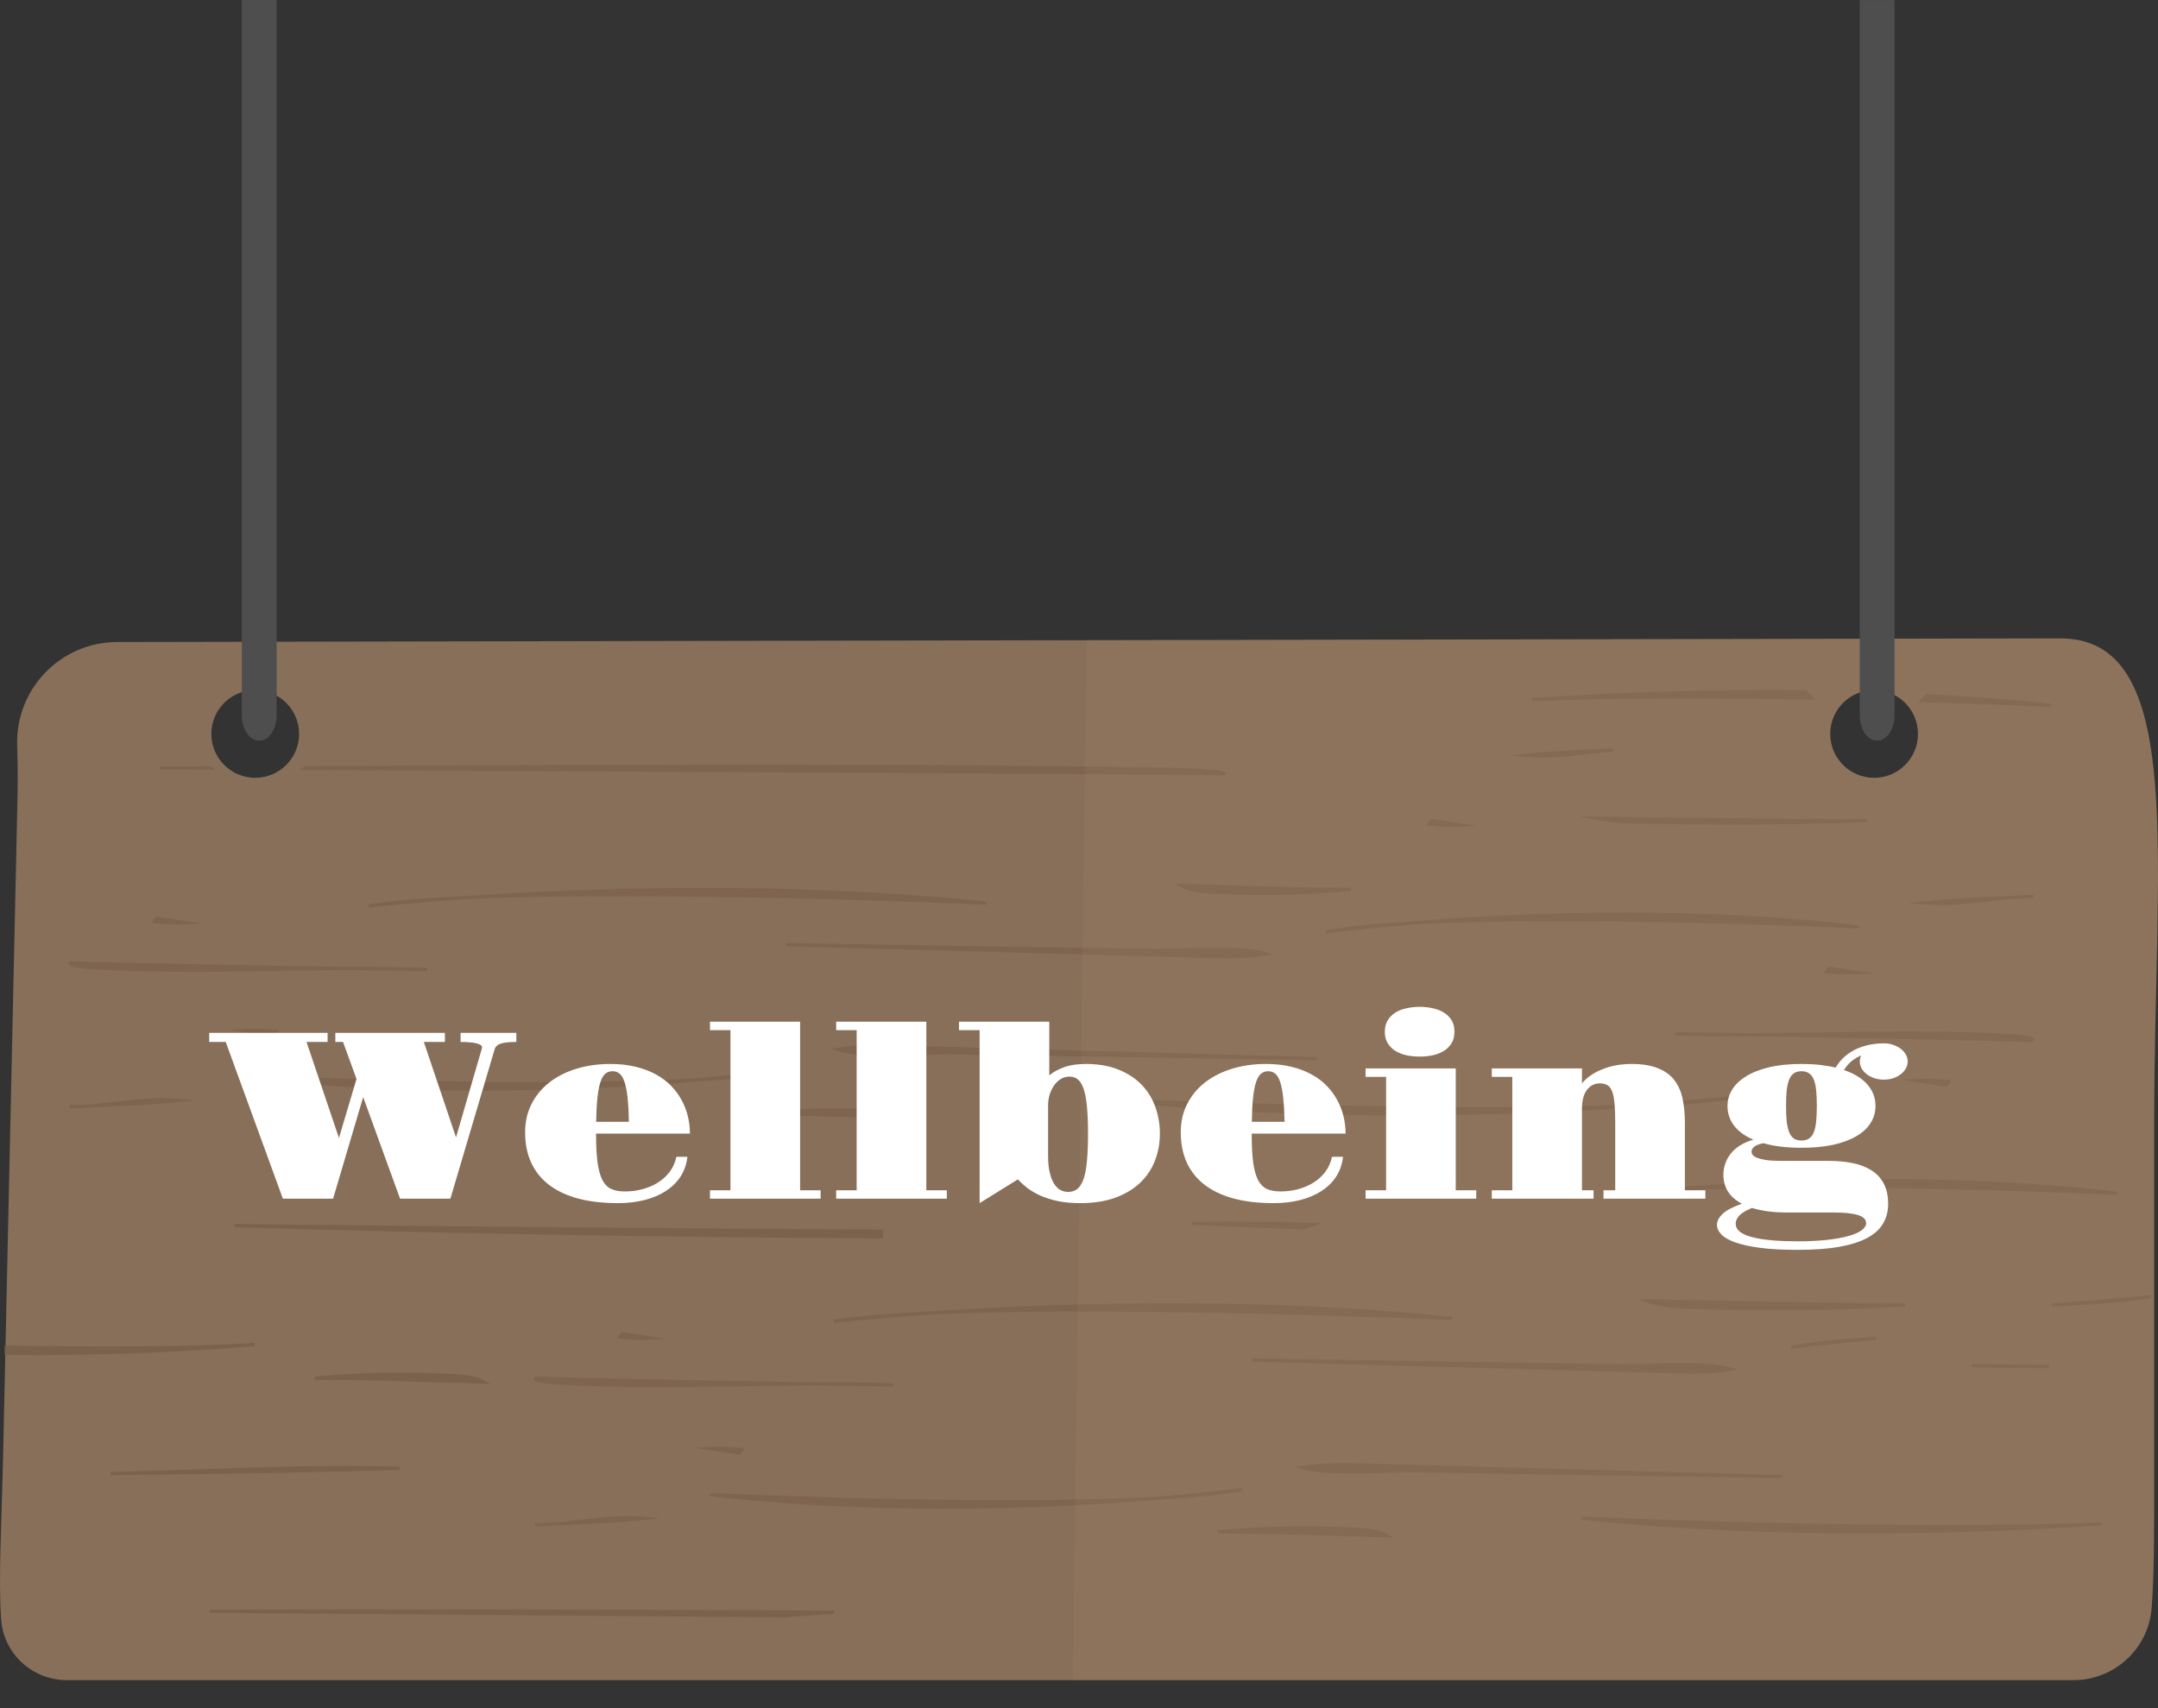 <svg width="72" height="57" viewBox="0 0 72 57" fill="none" xmlns="http://www.w3.org/2000/svg">
<rect x="0" y="0" width="72" height="57" fill="#333333" stroke="none"/>
<path d="M68.741 21.302L3.916 21.424C2.026 21.424 0.512 22.987 0.573 24.876C0.587 25.331 0.6 25.879 0.585 26.574L0.101 48.669C0.054 50.795 -0.059 52.696 0.039 54.045C0.122 55.187 1.082 56.065 2.227 56.065H69.181C70.539 56.065 71.677 55.026 71.786 53.673C71.872 52.606 71.872 51.219 71.872 49.485V37.491C71.872 28.618 72.969 21.302 68.741 21.302ZM8.515 25.955C7.707 25.955 7.051 25.299 7.051 24.491C7.051 23.682 7.707 23.026 8.515 23.026C9.324 23.026 9.979 23.682 9.979 24.491C9.979 25.299 9.324 25.955 8.515 25.955ZM62.528 25.955C61.719 25.955 61.064 25.299 61.064 24.491C61.064 23.682 61.72 23.026 62.528 23.026C63.337 23.026 63.992 23.682 63.992 24.491C63.992 25.299 63.337 25.955 62.528 25.955Z" fill="#8D735C"/>
<g opacity="0.65">
<g opacity="0.76">
<path d="M15.577 29.949C14.277 30.009 13.142 30.099 12.294 30.23C12.294 30.23 13.531 30.089 15.577 29.949Z" fill="#7A5F49"/>
<path d="M12.3 30.283L12.286 30.178C13.084 30.054 14.19 29.96 15.574 29.896L15.58 30.002C13.559 30.14 12.312 30.281 12.3 30.283Z" fill="#7A5F49"/>
</g>
<g opacity="0.76">
<path d="M32.91 30.138C26.158 29.43 19.431 29.686 15.577 29.949C22.124 29.651 32.91 30.138 32.91 30.138Z" fill="#7A5F49"/>
<path d="M32.908 30.191C32.8 30.186 22.049 29.707 15.579 30.002L15.573 29.897C19.09 29.657 26.019 29.362 32.915 30.085L32.908 30.191ZM20.663 29.8C24.488 29.8 28.503 29.92 30.854 30.004C26.681 29.682 22.622 29.695 19.452 29.805C19.852 29.802 20.257 29.8 20.663 29.8Z" fill="#7A5F49"/>
</g>
<g opacity="0.76">
<path d="M2.928 32.28C5.873 32.465 8.776 32.33 11.68 32.319C8.142 32.262 2.324 32.152 2.321 32.116C2.329 32.218 2.661 32.264 2.928 32.28Z" fill="#7A5F49"/>
<path d="M6.451 32.43C5.282 32.43 4.102 32.407 2.925 32.333C2.282 32.293 2.272 32.167 2.269 32.12L2.321 32.116L2.336 32.066C2.508 32.101 7.895 32.206 11.681 32.266L11.681 32.372C10.874 32.375 10.053 32.388 9.259 32.4C8.334 32.415 7.396 32.43 6.451 32.43ZM2.562 32.184C2.647 32.201 2.766 32.217 2.932 32.228C4.682 32.337 6.44 32.334 8.161 32.311C7.28 32.295 6.428 32.278 5.674 32.263C3.77 32.223 2.932 32.205 2.562 32.184Z" fill="#7A5F49"/>
</g>
<g opacity="0.76">
<path d="M11.681 32.319C12.992 32.34 13.991 32.353 14.263 32.352C13.402 32.322 12.541 32.315 11.681 32.319Z" fill="#7A5F49"/>
<path d="M14.239 32.405C13.95 32.405 13.023 32.393 11.68 32.372L11.68 32.266C12.673 32.262 13.495 32.273 14.265 32.299L14.263 32.405C14.256 32.405 14.248 32.405 14.239 32.405Z" fill="#7A5F49"/>
</g>
<g opacity="0.76">
<path d="M6.207 30.791C5.881 30.741 5.554 30.691 5.227 30.641L5.14 30.759C5.495 30.798 5.852 30.809 6.207 30.791Z" fill="#7A5F49"/>
<path d="M5.874 30.852C5.627 30.852 5.379 30.838 5.135 30.811L5.044 30.801L5.203 30.584L6.728 30.817L6.21 30.844C6.098 30.849 5.986 30.852 5.874 30.852ZM5.237 30.716C5.324 30.724 5.411 30.731 5.498 30.736L5.25 30.698L5.237 30.716Z" fill="#7A5F49"/>
</g>
<g opacity="0.76">
<path d="M47.068 30.803C52.712 30.48 62.007 30.929 62.007 30.929C56.19 30.245 50.39 30.526 47.068 30.803Z" fill="#7A5F49"/>
<path d="M62.004 30.981C61.911 30.977 52.648 30.537 47.07 30.856L47.063 30.75C50.095 30.498 56.069 30.178 62.013 30.876L62.004 30.981ZM52.055 30.634C55.164 30.634 58.331 30.731 60.235 30.802C56.639 30.495 53.141 30.523 50.409 30.644C50.95 30.637 51.502 30.634 52.055 30.634Z" fill="#7A5F49"/>
</g>
<g opacity="0.76">
<path d="M47.068 30.803C45.947 30.867 44.969 30.961 44.237 31.096C44.237 31.096 45.304 30.95 47.068 30.803Z" fill="#7A5F49"/>
<path d="M44.245 31.148L44.228 31.044C44.916 30.917 45.871 30.819 47.065 30.75L47.072 30.856C45.33 31.001 44.255 31.147 44.245 31.148Z" fill="#7A5F49"/>
</g>
<g opacity="0.76">
<path d="M38.397 31.716C37.054 31.695 35.712 31.674 34.369 31.652C31.658 31.61 28.946 31.567 26.235 31.523C30.634 31.645 35.034 31.767 39.434 31.888C40.317 31.913 41.377 31.984 42.233 31.83C41.415 31.565 39.389 31.732 38.397 31.716Z" fill="#7A5F49"/>
<path d="M40.893 31.979C40.543 31.979 40.192 31.967 39.86 31.955C39.714 31.95 39.571 31.945 39.433 31.941L26.233 31.576L26.236 31.471L38.398 31.663C38.673 31.668 39.035 31.658 39.418 31.647C40.413 31.62 41.651 31.586 42.249 31.78L42.45 31.845L42.242 31.883C41.827 31.957 41.361 31.979 40.893 31.979ZM35.203 31.718L39.436 31.835C39.574 31.839 39.718 31.844 39.864 31.849C40.542 31.873 41.3 31.899 41.96 31.818C41.321 31.701 40.279 31.729 39.42 31.753C39.036 31.764 38.674 31.774 38.396 31.769L35.203 31.718Z" fill="#7A5F49"/>
</g>
<g opacity="0.76">
<path d="M45.057 29.678C43.176 29.686 41.289 29.596 39.409 29.546C39.713 29.723 40.106 29.752 40.478 29.77C41.999 29.842 43.544 29.829 45.057 29.678Z" fill="#7A5F49"/>
<path d="M42.204 29.865C41.642 29.865 41.066 29.851 40.476 29.823C40.076 29.803 39.692 29.772 39.383 29.592L39.204 29.488L39.411 29.493C39.96 29.508 40.51 29.526 41.06 29.544C42.371 29.586 43.726 29.63 45.057 29.625L45.062 29.73C44.165 29.82 43.208 29.865 42.204 29.865ZM39.679 29.606C39.92 29.683 40.196 29.703 40.481 29.717C41.622 29.771 42.714 29.773 43.743 29.722C42.841 29.707 41.938 29.678 41.056 29.649C40.597 29.634 40.138 29.619 39.679 29.606Z" fill="#7A5F49"/>
</g>
<g opacity="0.76">
<path d="M67.077 29.951C67.333 29.94 67.588 29.928 67.842 29.915C67.588 29.915 67.333 29.929 67.077 29.951Z" fill="#7A5F49"/>
<path d="M67.08 30.004L67.073 29.898C67.368 29.873 67.613 29.862 67.842 29.862L67.845 29.967C67.591 29.981 67.335 29.993 67.08 30.004Z" fill="#7A5F49"/>
</g>
<g opacity="0.76">
<path d="M64.194 30.131C65.144 30.218 66.115 30.033 67.077 29.951C66.114 29.993 65.146 30.025 64.194 30.131Z" fill="#7A5F49"/>
<path d="M64.714 30.206C64.538 30.206 64.363 30.2 64.189 30.184L63.669 30.136L64.188 30.079C65.034 29.985 65.904 29.948 66.746 29.912L67.075 29.898L67.082 30.004C66.818 30.026 66.549 30.057 66.288 30.087C65.771 30.146 65.24 30.206 64.714 30.206Z" fill="#7A5F49"/>
</g>
<g opacity="0.76">
<path d="M60.94 32.426C61.294 32.466 61.651 32.477 62.007 32.459C61.68 32.408 61.353 32.358 61.026 32.308L60.94 32.426Z" fill="#7A5F49"/>
<path d="M61.672 32.52C61.426 32.52 61.178 32.506 60.934 32.479L60.843 32.469L61.002 32.252L62.528 32.485L62.009 32.511C61.897 32.517 61.785 32.52 61.672 32.52ZM61.037 32.383C61.123 32.392 61.21 32.399 61.297 32.404L61.05 32.366L61.037 32.383Z" fill="#7A5F49"/>
</g>
<g opacity="0.76">
<path d="M64.235 23.211C64.228 23.218 64.222 23.225 64.215 23.232C64.159 23.283 64.102 23.331 64.044 23.378C66.626 23.454 68.431 23.536 68.431 23.536C67.023 23.388 65.616 23.283 64.235 23.211Z" fill="#7A5F49"/>
<path d="M60.303 23.085C56.627 23.041 53.365 23.192 51.098 23.347C53.855 23.221 57.362 23.235 60.5 23.293C60.431 23.227 60.365 23.158 60.303 23.085Z" fill="#7A5F49"/>
<path d="M60.445 23.24C59.063 23.215 57.611 23.198 56.185 23.198C55.778 23.198 55.374 23.199 54.973 23.202C56.573 23.147 58.4 23.117 60.353 23.141C60.321 23.106 60.291 23.071 60.261 23.035C56.482 22.99 53.185 23.152 51.095 23.294L51.101 23.4C53.861 23.274 57.399 23.289 60.558 23.348C60.519 23.313 60.482 23.277 60.445 23.24Z" fill="#7A5F49"/>
<path d="M64.283 23.163C64.26 23.186 64.238 23.21 64.215 23.232C64.203 23.242 64.191 23.252 64.18 23.263C64.905 23.3 65.638 23.345 66.376 23.402C65.731 23.379 64.961 23.353 64.105 23.328C64.064 23.363 64.022 23.397 63.979 23.43C66.561 23.505 68.385 23.587 68.429 23.589L68.437 23.483C67.043 23.337 65.65 23.235 64.283 23.163Z" fill="#7A5F49"/>
</g>
<g opacity="0.76">
<path d="M62.294 27.383C59.274 27.388 56.245 27.334 53.227 27.305C53.714 27.41 54.345 27.427 54.943 27.438C57.384 27.481 59.866 27.473 62.294 27.383Z" fill="#7A5F49"/>
<path d="M57.713 27.516C56.813 27.516 55.888 27.507 54.942 27.491C54.309 27.48 53.701 27.461 53.216 27.356L52.706 27.247L53.227 27.252C54.11 27.261 54.994 27.271 55.879 27.282C57.983 27.307 60.157 27.334 62.294 27.33L62.296 27.436C60.858 27.489 59.324 27.516 57.713 27.516ZM54.349 27.369C54.543 27.377 54.742 27.381 54.944 27.385C55.92 27.402 56.873 27.41 57.801 27.41C57.155 27.403 56.513 27.395 55.878 27.387C55.368 27.381 54.858 27.375 54.349 27.369Z" fill="#7A5F49"/>
</g>
</g>
<g opacity="0.65">
<g opacity="0.76">
<path d="M54.587 36.9C55.887 36.84 57.021 36.75 57.869 36.619C57.869 36.619 56.633 36.76 54.587 36.9Z" fill="#7A5F49"/>
<path d="M54.589 36.952L54.583 36.847C56.604 36.709 57.851 36.568 57.864 36.566L57.877 36.671C57.079 36.794 55.973 36.889 54.589 36.952Z" fill="#7A5F49"/>
</g>
<g opacity="0.76">
<path d="M37.254 36.711C44.005 37.419 50.733 37.163 54.587 36.9C48.04 37.199 37.254 36.711 37.254 36.711Z" fill="#7A5F49"/>
<path d="M46.698 37.22C43.784 37.22 40.513 37.106 37.248 36.764L37.256 36.658C37.364 36.663 48.114 37.142 54.585 36.847L54.591 36.952C52.739 37.079 49.94 37.22 46.698 37.22ZM39.31 36.845C43.482 37.167 47.541 37.154 50.711 37.044C46.548 37.075 41.91 36.938 39.31 36.845Z" fill="#7A5F49"/>
</g>
<g opacity="0.76">
<path d="M67.235 34.569C64.29 34.384 61.387 34.519 58.483 34.53C62.021 34.586 67.84 34.697 67.842 34.733C67.834 34.63 67.502 34.585 67.235 34.569Z" fill="#7A5F49"/>
<path d="M67.827 34.783C67.656 34.748 62.269 34.643 58.482 34.583L58.483 34.477C59.29 34.474 60.111 34.461 60.905 34.449C62.972 34.416 65.11 34.382 67.239 34.516C67.882 34.556 67.891 34.682 67.895 34.729L67.842 34.733L67.827 34.783ZM62.003 34.538C62.883 34.554 63.736 34.571 64.49 34.586C66.394 34.626 67.232 34.644 67.601 34.665C67.516 34.648 67.397 34.632 67.232 34.621C65.482 34.511 63.724 34.515 62.003 34.538Z" fill="#7A5F49"/>
</g>
<g opacity="0.76">
<path d="M58.483 34.53C57.172 34.509 56.173 34.496 55.9 34.497C56.762 34.527 57.623 34.534 58.483 34.53Z" fill="#7A5F49"/>
<path d="M58.092 34.584C57.27 34.584 56.565 34.573 55.899 34.55L55.9 34.444C56.161 34.443 57.101 34.456 58.484 34.477L58.483 34.583C58.35 34.584 58.219 34.584 58.092 34.584Z" fill="#7A5F49"/>
</g>
<g opacity="0.76">
<path d="M63.956 36.058C64.283 36.108 64.61 36.158 64.937 36.208L65.023 36.09C64.669 36.05 64.312 36.04 63.956 36.058Z" fill="#7A5F49"/>
<path d="M64.96 36.265L63.435 36.032L63.953 36.005C64.311 35.987 64.673 35.998 65.029 36.038L65.12 36.048L64.96 36.265ZM64.665 36.113L64.913 36.151L64.926 36.133C64.84 36.125 64.753 36.118 64.665 36.113Z" fill="#7A5F49"/>
</g>
<g opacity="0.76">
<path d="M23.096 36.046C17.452 36.369 8.157 35.921 8.157 35.921C13.974 36.604 19.773 36.323 23.096 36.046Z" fill="#7A5F49"/>
<path d="M15.948 36.396C13.525 36.396 10.835 36.288 8.151 35.973L8.16 35.868C8.253 35.872 17.517 36.312 23.093 35.993L23.101 36.099C21.438 36.237 18.89 36.396 15.948 36.396ZM9.929 36.047C13.524 36.354 17.022 36.326 19.754 36.205C16.167 36.25 12.171 36.13 9.929 36.047Z" fill="#7A5F49"/>
</g>
<g opacity="0.76">
<path d="M23.096 36.046C24.217 35.982 25.195 35.887 25.926 35.753C25.926 35.753 24.86 35.899 23.096 36.046Z" fill="#7A5F49"/>
<path d="M23.099 36.099L23.092 35.993C24.834 35.848 25.908 35.702 25.919 35.701L25.936 35.805C25.247 35.932 24.293 36.03 23.099 36.099Z" fill="#7A5F49"/>
</g>
<g opacity="0.76">
<path d="M31.767 35.133C33.109 35.154 34.452 35.175 35.794 35.197C38.506 35.24 41.217 35.283 43.929 35.326C39.529 35.204 35.129 35.083 30.729 34.961C29.847 34.937 28.786 34.865 27.93 35.019C28.748 35.284 30.774 35.117 31.767 35.133Z" fill="#7A5F49"/>
<path d="M43.928 35.379L31.766 35.186C31.491 35.181 31.129 35.191 30.746 35.202C29.751 35.229 28.513 35.263 27.914 35.069L27.714 35.004L27.921 34.966C28.648 34.836 29.528 34.867 30.303 34.894C30.449 34.899 30.592 34.904 30.731 34.908L43.93 35.273L43.928 35.379ZM31.623 35.079C31.673 35.079 31.721 35.079 31.768 35.08L34.961 35.131L30.728 35.014C30.589 35.01 30.446 35.005 30.3 35C29.621 34.976 28.864 34.95 28.204 35.031C28.843 35.148 29.885 35.12 30.744 35.096C31.064 35.087 31.369 35.079 31.623 35.079Z" fill="#7A5F49"/>
</g>
<g opacity="0.76">
<path d="M25.107 37.171C26.988 37.163 28.874 37.253 30.755 37.303C30.451 37.126 30.058 37.097 29.685 37.079C28.165 37.007 26.619 37.02 25.107 37.171Z" fill="#7A5F49"/>
<path d="M30.96 37.361L30.753 37.355C30.203 37.341 29.652 37.323 29.102 37.305C27.791 37.263 26.437 37.218 25.107 37.224L25.101 37.118C26.5 36.979 28.043 36.948 29.688 37.026C30.087 37.045 30.471 37.077 30.781 37.257L30.96 37.361ZM26.421 37.127C27.322 37.141 28.224 37.171 29.105 37.2C29.565 37.215 30.025 37.23 30.485 37.242C30.243 37.165 29.967 37.145 29.683 37.132C28.541 37.078 27.449 37.076 26.421 37.127Z" fill="#7A5F49"/>
</g>
<g opacity="0.76">
<path d="M3.086 36.898C2.831 36.909 2.576 36.921 2.321 36.935C2.575 36.935 2.83 36.92 3.086 36.898Z" fill="#7A5F49"/>
<path d="M2.321 36.987L2.318 36.882C2.573 36.868 2.828 36.856 3.084 36.845L3.091 36.951C2.796 36.976 2.552 36.987 2.321 36.987Z" fill="#7A5F49"/>
</g>
<g opacity="0.76">
<path d="M5.97 36.718C5.019 36.631 4.048 36.816 3.086 36.898C4.049 36.856 5.017 36.824 5.97 36.718Z" fill="#7A5F49"/>
<path d="M3.088 36.951L3.082 36.845C3.345 36.823 3.615 36.792 3.875 36.762C4.566 36.683 5.28 36.602 5.974 36.665L6.494 36.713L5.976 36.77C5.13 36.865 4.26 36.901 3.418 36.937L3.088 36.951Z" fill="#7A5F49"/>
</g>
<g opacity="0.76">
<path d="M9.224 34.422C8.87 34.383 8.513 34.372 8.157 34.39C8.484 34.44 8.811 34.49 9.138 34.54L9.224 34.422Z" fill="#7A5F49"/>
<path d="M9.161 34.597L7.636 34.364L8.154 34.337C8.512 34.319 8.874 34.33 9.23 34.37L9.321 34.38L9.161 34.597ZM8.867 34.446L9.114 34.483L9.127 34.466C9.04 34.457 8.954 34.45 8.867 34.446Z" fill="#7A5F49"/>
</g>
</g>
<g opacity="0.65">
<g opacity="0.76">
<path d="M31.104 43.809C29.804 43.868 28.67 43.959 27.822 44.09C27.822 44.09 29.058 43.949 31.104 43.809Z" fill="#7A5F49"/>
<path d="M27.828 44.142L27.814 44.038C28.612 43.914 29.718 43.819 31.102 43.756L31.108 43.862C29.087 44 27.84 44.141 27.828 44.142Z" fill="#7A5F49"/>
</g>
<g opacity="0.76">
<path d="M48.437 43.998C41.685 43.29 34.958 43.546 31.104 43.809C37.651 43.51 48.437 43.998 48.437 43.998Z" fill="#7A5F49"/>
<path d="M48.435 44.051C48.327 44.046 37.576 43.567 31.106 43.862L31.1 43.756C34.617 43.517 41.547 43.222 48.443 43.945L48.435 44.051ZM36.191 43.66C40.015 43.66 44.031 43.78 46.381 43.864C42.209 43.541 38.151 43.555 34.98 43.664C35.38 43.661 35.784 43.66 36.191 43.66Z" fill="#7A5F49"/>
</g>
<g opacity="0.76">
<path d="M18.456 46.14C21.4 46.325 24.303 46.19 27.208 46.178C23.67 46.122 17.851 46.012 17.848 45.976C17.856 46.078 18.188 46.123 18.456 46.14Z" fill="#7A5F49"/>
<path d="M21.98 46.289C20.81 46.289 19.63 46.267 18.452 46.193C17.809 46.153 17.799 46.027 17.796 45.98L17.849 45.976L17.864 45.925C18.035 45.96 23.422 46.066 27.209 46.126L27.208 46.231C26.401 46.234 25.58 46.247 24.786 46.26C23.862 46.275 22.924 46.289 21.98 46.289ZM18.09 46.044C18.174 46.061 18.294 46.077 18.459 46.087C20.209 46.197 21.968 46.194 23.688 46.171C22.807 46.154 21.955 46.138 21.201 46.122C19.297 46.083 18.459 46.064 18.09 46.044Z" fill="#7A5F49"/>
</g>
<g opacity="0.76">
<path d="M27.208 46.179C28.519 46.199 29.518 46.213 29.79 46.212C28.929 46.182 28.068 46.175 27.208 46.179Z" fill="#7A5F49"/>
<path d="M29.765 46.265C29.474 46.265 28.548 46.252 27.207 46.231L27.208 46.126C28.2 46.122 29.022 46.132 29.792 46.159L29.79 46.264C29.782 46.265 29.774 46.265 29.765 46.265Z" fill="#7A5F49"/>
</g>
<g opacity="0.76">
<path d="M21.735 44.651C21.408 44.601 21.081 44.551 20.754 44.501L20.668 44.619C21.022 44.658 21.379 44.669 21.735 44.651Z" fill="#7A5F49"/>
<path d="M21.401 44.712C21.154 44.712 20.906 44.698 20.662 44.671L20.571 44.661L20.73 44.444L22.256 44.677L21.738 44.703C21.625 44.709 21.513 44.712 21.401 44.712ZM20.765 44.575C20.851 44.584 20.938 44.591 21.025 44.596L20.778 44.558L20.765 44.575Z" fill="#7A5F49"/>
</g>
<g opacity="0.76">
<path d="M55.693 39.695C61.337 39.373 70.632 39.821 70.632 39.821C64.815 39.137 59.016 39.418 55.693 39.695Z" fill="#7A5F49"/>
<path d="M70.63 39.873C70.537 39.869 61.273 39.429 55.696 39.748L55.688 39.643C58.721 39.39 64.695 39.07 70.638 39.768L70.63 39.873ZM60.68 39.526C63.789 39.526 66.957 39.623 68.86 39.695C65.265 39.387 61.767 39.415 59.034 39.536C59.576 39.529 60.127 39.526 60.68 39.526Z" fill="#7A5F49"/>
</g>
<g opacity="0.76">
<path d="M62.595 44.663C61.474 44.727 60.496 44.821 59.765 44.955C59.765 44.955 60.831 44.81 62.595 44.663Z" fill="#7A5F49"/>
<path d="M59.772 45.008L59.755 44.904C60.444 44.777 61.398 44.678 62.592 44.61L62.599 44.715C60.858 44.861 59.783 45.007 59.772 45.008Z" fill="#7A5F49"/>
</g>
<g opacity="0.76">
<path d="M53.924 45.576C52.582 45.555 51.239 45.533 49.897 45.512C47.185 45.469 44.474 45.426 41.763 45.383C46.162 45.505 50.562 45.626 54.962 45.748C55.844 45.772 56.905 45.843 57.761 45.69C56.943 45.425 54.916 45.592 53.924 45.576Z" fill="#7A5F49"/>
<path d="M56.421 45.838C56.071 45.838 55.72 45.826 55.388 45.815C55.242 45.809 55.099 45.804 54.96 45.801L41.761 45.436L41.763 45.33L53.925 45.523C54.2 45.527 54.562 45.517 54.945 45.507C55.94 45.479 57.178 45.445 57.777 45.64L57.977 45.705L57.77 45.742C57.354 45.817 56.889 45.838 56.421 45.838ZM50.73 45.578L54.963 45.695C55.102 45.699 55.245 45.704 55.391 45.709C56.07 45.733 56.827 45.759 57.487 45.678C56.848 45.56 55.807 45.589 54.947 45.612C54.564 45.623 54.201 45.633 53.923 45.629L50.73 45.578Z" fill="#7A5F49"/>
</g>
<g opacity="0.76">
<path d="M63.561 43.537C60.688 43.545 57.808 43.455 54.937 43.406C55.4 43.582 56 43.612 56.569 43.629C58.891 43.702 61.251 43.688 63.561 43.537Z" fill="#7A5F49"/>
<path d="M59.204 43.724C58.347 43.724 57.467 43.71 56.567 43.682C55.963 43.663 55.383 43.632 54.918 43.455L54.635 43.348L54.938 43.353C55.777 43.368 56.618 43.386 57.459 43.404C59.46 43.446 61.528 43.49 63.56 43.485L63.564 43.59C62.196 43.68 60.737 43.724 59.204 43.724ZM55.34 43.466C55.712 43.543 56.135 43.563 56.571 43.577C58.315 43.631 59.983 43.632 61.555 43.581C60.179 43.567 58.803 43.538 57.457 43.509C56.751 43.494 56.045 43.479 55.34 43.466Z" fill="#7A5F49"/>
</g>
<g opacity="0.76">
<path d="M50.94 25.207C51.89 25.294 52.861 25.108 53.823 25.027C52.86 25.068 51.892 25.101 50.94 25.207Z" fill="#7A5F49"/>
<path d="M51.46 25.282C51.284 25.282 51.109 25.275 50.935 25.259L50.415 25.212L50.934 25.154C51.78 25.06 52.65 25.023 53.492 24.988L53.821 24.974L53.828 25.079C53.564 25.102 53.295 25.132 53.034 25.162C52.517 25.221 51.986 25.282 51.46 25.282Z" fill="#7A5F49"/>
</g>
<g opacity="0.76">
<path d="M47.685 27.502C48.04 27.541 48.397 27.552 48.753 27.534C48.426 27.484 48.099 27.434 47.772 27.384L47.685 27.502Z" fill="#7A5F49"/>
<path d="M48.418 27.596C48.172 27.596 47.924 27.582 47.68 27.554L47.589 27.544L47.748 27.327L49.274 27.56L48.755 27.587C48.643 27.593 48.531 27.596 48.418 27.596ZM47.782 27.459C47.869 27.467 47.956 27.474 48.043 27.479L47.795 27.441L47.782 27.459Z" fill="#7A5F49"/>
</g>
</g>
<g opacity="0.65">
<g opacity="0.76">
<path d="M68.473 43.546C69.773 43.487 70.907 43.397 71.756 43.265C71.756 43.265 70.519 43.407 68.473 43.546Z" fill="#7A5F49"/>
<path d="M68.475 43.599L68.469 43.494C70.49 43.356 71.737 43.214 71.75 43.213L71.764 43.318C70.966 43.441 69.859 43.536 68.475 43.599Z" fill="#7A5F49"/>
</g>
<g opacity="0.76">
<path d="M52.781 50.66C59.533 51.367 66.26 51.111 70.114 50.848C63.567 51.147 52.781 50.66 52.781 50.66Z" fill="#7A5F49"/>
<path d="M62.226 51.169C59.312 51.169 56.04 51.055 52.776 50.712L52.783 50.607C52.891 50.612 63.642 51.091 70.112 50.796L70.118 50.901C68.266 51.027 65.467 51.169 62.226 51.169ZM54.837 50.793C59.01 51.116 63.069 51.102 66.24 50.993C62.075 51.023 57.438 50.886 54.837 50.793Z" fill="#7A5F49"/>
</g>
<g opacity="0.76">
<path d="M10.061 25.645C23.377 25.705 40.853 25.796 40.862 25.828C40.832 25.725 39.572 25.68 38.557 25.663C28.994 25.505 19.547 25.581 10.114 25.613C10.097 25.624 10.079 25.635 10.061 25.645Z" fill="#7A5F49"/>
<path d="M7.092 25.622C6.505 25.623 5.917 25.624 5.33 25.625C5.906 25.627 6.499 25.63 7.105 25.632C7.101 25.629 7.096 25.625 7.092 25.622Z" fill="#7A5F49"/>
<path d="M7.024 25.569C6.458 25.57 5.893 25.572 5.33 25.572L5.33 25.678C5.935 25.68 6.55 25.683 7.174 25.686C7.124 25.647 7.074 25.608 7.024 25.569Z" fill="#7A5F49"/>
<path d="M38.558 25.61C30.485 25.477 22.372 25.511 14.527 25.543C13.1 25.549 11.649 25.555 10.193 25.56C10.12 25.611 10.045 25.657 9.967 25.698C23.964 25.76 40.603 25.849 40.853 25.879L40.862 25.828L40.913 25.813C40.896 25.755 40.865 25.648 38.558 25.61ZM39.884 25.758C39.253 25.751 38.337 25.744 37.195 25.736C35.039 25.72 31.988 25.702 28.13 25.681C25.268 25.665 22.034 25.649 18.693 25.633C25.227 25.61 31.905 25.606 38.556 25.716C39.144 25.726 39.6 25.741 39.944 25.759C39.925 25.758 39.904 25.758 39.884 25.758Z" fill="#7A5F49"/>
</g>
<g opacity="0.76">
<path d="M68.369 45.601C67.058 45.58 66.059 45.567 65.786 45.567C66.648 45.597 67.509 45.604 68.369 45.601Z" fill="#7A5F49"/>
<path d="M67.974 45.654C67.154 45.654 66.45 45.643 65.784 45.62L65.786 45.515C66.045 45.516 66.986 45.526 68.37 45.548L68.369 45.654C68.234 45.654 68.103 45.654 67.974 45.654Z" fill="#7A5F49"/>
</g>
<g opacity="0.76">
<path d="M39.783 40.825C41.024 40.875 42.265 40.925 43.506 40.975L43.834 40.858C42.489 40.818 41.134 40.807 39.783 40.825Z" fill="#7A5F49"/>
<path d="M43.514 41.029L39.781 40.878L39.782 40.772C41.13 40.754 42.494 40.765 43.835 40.805L44.114 40.813L43.514 41.029ZM42.45 40.88L43.498 40.922L43.553 40.903C43.186 40.893 42.819 40.885 42.45 40.88Z" fill="#7A5F49"/>
</g>
<g opacity="0.76">
<path d="M38.623 49.995C32.979 50.318 23.684 49.869 23.684 49.869C29.502 50.553 35.301 50.272 38.623 49.995Z" fill="#7A5F49"/>
<path d="M31.476 50.345C29.053 50.345 26.362 50.237 23.678 49.922L23.687 49.817C23.78 49.821 33.044 50.261 38.621 49.942L38.628 50.047C36.965 50.186 34.417 50.345 31.476 50.345ZM25.457 49.995C29.051 50.303 32.549 50.275 35.282 50.154C31.694 50.199 27.698 50.079 25.457 49.995Z" fill="#7A5F49"/>
</g>
<g opacity="0.76">
<path d="M38.623 49.995C39.744 49.931 40.722 49.837 41.453 49.702C41.453 49.702 40.387 49.848 38.623 49.995Z" fill="#7A5F49"/>
<path d="M38.627 50.048L38.619 49.942C40.361 49.797 41.436 49.651 41.447 49.65L41.463 49.754C40.775 49.88 39.82 49.979 38.627 50.048Z" fill="#7A5F49"/>
</g>
<g opacity="0.76">
<path d="M47.294 49.082C48.636 49.103 49.979 49.124 51.322 49.145C54.033 49.188 56.744 49.231 59.456 49.274C55.056 49.153 50.656 49.031 46.257 48.91C45.374 48.885 44.314 48.814 43.458 48.968C44.276 49.233 46.302 49.066 47.294 49.082Z" fill="#7A5F49"/>
<path d="M59.455 49.327L47.293 49.134C47.018 49.13 46.656 49.14 46.273 49.151C45.278 49.178 44.04 49.212 43.442 49.017L43.241 48.952L43.449 48.915C44.176 48.785 45.055 48.816 45.831 48.843C45.977 48.848 46.12 48.853 46.258 48.857L59.458 49.221L59.455 49.327ZM47.295 49.029L50.488 49.079L46.255 48.962C46.117 48.959 45.973 48.953 45.827 48.948C45.149 48.925 44.391 48.898 43.731 48.98C44.37 49.097 45.412 49.069 46.27 49.045C46.655 49.034 47.017 49.025 47.295 49.029Z" fill="#7A5F49"/>
</g>
<g opacity="0.76">
<path d="M40.634 51.12C42.515 51.112 44.401 51.202 46.282 51.252C45.978 51.075 45.585 51.046 45.212 51.028C43.692 50.956 42.146 50.969 40.634 51.12Z" fill="#7A5F49"/>
<path d="M46.487 51.31L46.28 51.304C45.73 51.29 45.18 51.272 44.63 51.254C43.319 51.211 41.965 51.168 40.634 51.173L40.629 51.067C42.027 50.928 43.571 50.897 45.215 50.975C45.614 50.994 45.998 51.026 46.308 51.206L46.487 51.31ZM41.948 51.076C42.85 51.09 43.751 51.12 44.633 51.148C45.093 51.163 45.553 51.178 46.012 51.191C45.771 51.114 45.495 51.094 45.21 51.081C44.069 51.026 42.977 51.025 41.948 51.076Z" fill="#7A5F49"/>
</g>
<g opacity="0.76">
<path d="M18.613 50.847C18.358 50.858 18.103 50.869 17.849 50.883C18.103 50.883 18.358 50.868 18.613 50.847Z" fill="#7A5F49"/>
<path d="M17.849 50.936L17.846 50.831C18.1 50.816 18.355 50.805 18.611 50.794L18.618 50.899C18.323 50.925 18.078 50.936 17.849 50.936Z" fill="#7A5F49"/>
</g>
<g opacity="0.76">
<path d="M21.497 50.667C20.547 50.58 19.575 50.765 18.613 50.847C19.577 50.805 20.545 50.773 21.497 50.667Z" fill="#7A5F49"/>
<path d="M18.616 50.9L18.609 50.794C18.873 50.772 19.142 50.741 19.403 50.711C20.093 50.632 20.808 50.551 21.502 50.614L22.022 50.661L21.503 50.719C20.657 50.813 19.787 50.85 18.945 50.886L18.616 50.9Z" fill="#7A5F49"/>
</g>
<g opacity="0.76">
<path d="M24.751 48.371C24.397 48.332 24.04 48.321 23.684 48.339C24.011 48.389 24.338 48.439 24.665 48.489L24.751 48.371Z" fill="#7A5F49"/>
<path d="M24.689 48.546L23.163 48.313L23.681 48.286C24.039 48.268 24.401 48.279 24.757 48.319L24.848 48.329L24.689 48.546ZM24.394 48.394L24.641 48.432L24.654 48.414C24.568 48.406 24.481 48.399 24.394 48.394Z" fill="#7A5F49"/>
</g>
</g>
<g opacity="0.65">
<path d="M29.407 41.082C17.422 41.017 7.819 40.896 7.819 40.896C15.153 41.122 22.476 41.234 29.401 41.273C29.403 41.21 29.405 41.146 29.407 41.082Z" fill="#7A5F49"/>
<path d="M29.453 41.327L29.401 41.326C21.803 41.283 14.541 41.156 7.818 40.949L7.82 40.843C7.916 40.844 17.56 40.965 29.408 41.029L29.462 41.029L29.453 41.327ZM14.712 41.023C19.403 41.125 24.302 41.191 29.35 41.22L29.353 41.134C23.702 41.104 18.555 41.06 14.712 41.023Z" fill="#7A5F49"/>
</g>
<g opacity="0.65">
<path d="M0.201 44.952C0.201 45.02 0.2 45.089 0.197 45.157C3.514 45.206 6.468 45.035 8.497 44.867C6.065 45.005 2.954 45.001 0.201 44.952Z" fill="#7A5F49"/>
<path d="M1.345 45.218C0.967 45.218 0.584 45.216 0.196 45.21L0.141 45.209L0.144 45.155C0.147 45.087 0.148 45.019 0.148 44.951L0.149 44.898L0.202 44.899C3.633 44.961 6.423 44.932 8.494 44.814L8.502 44.919C6.801 45.061 4.255 45.218 1.345 45.218ZM0.251 45.105C2.028 45.13 3.698 45.091 5.159 45.026C3.712 45.045 2.074 45.038 0.254 45.005C0.253 45.039 0.252 45.072 0.251 45.105Z" fill="#7A5F49"/>
</g>
<g opacity="0.65">
<path d="M10.508 45.991C12.389 45.983 14.275 46.074 16.155 46.123C15.852 45.947 15.459 45.917 15.086 45.899C13.566 45.827 12.02 45.841 10.508 45.991Z" fill="#7A5F49"/>
<path d="M16.361 46.181L16.154 46.176C15.604 46.161 15.054 46.144 14.503 46.126C13.193 46.083 11.839 46.039 10.508 46.044L10.502 45.939C11.901 45.8 13.444 45.769 15.089 45.847C15.472 45.865 15.872 45.898 16.182 46.077L16.361 46.181ZM11.822 45.947C12.723 45.962 13.625 45.991 14.506 46.02C14.966 46.035 15.426 46.05 15.886 46.063C15.644 45.986 15.368 45.966 15.084 45.952C13.943 45.898 12.851 45.896 11.822 45.947Z" fill="#7A5F49"/>
</g>
<g opacity="0.65">
<path d="M13.331 48.994C10.156 48.907 6.912 49.092 3.698 49.174C6.915 49.132 10.15 49.1 13.331 48.994Z" fill="#7A5F49"/>
<path d="M3.699 49.227L3.697 49.121C4.581 49.099 5.482 49.068 6.354 49.038C8.653 48.959 11.03 48.878 13.333 48.941L13.333 49.047C10.514 49.141 7.61 49.177 4.802 49.213L3.699 49.227Z" fill="#7A5F49"/>
</g>
<g opacity="0.65">
<path d="M27.822 53.798C20.907 53.758 13.943 53.748 7.001 53.766C13.38 53.816 19.759 53.866 26.138 53.916L27.822 53.798Z" fill="#7A5F49"/>
<path d="M26.142 53.969L7 53.819L7.001 53.713C13.921 53.695 20.926 53.706 27.822 53.745L27.825 53.851L26.142 53.969ZM20.703 53.821L26.139 53.863L26.42 53.843C24.521 53.834 22.613 53.826 20.703 53.821Z" fill="#7A5F49"/>
</g>
<path opacity="0.05" d="M3.916 21.424C2.026 21.424 0.512 22.988 0.573 24.876C0.587 25.331 0.6 25.879 0.585 26.574L0.101 48.669C0.054 50.795 -0.059 52.696 0.039 54.045C0.122 55.187 1.082 56.066 2.227 56.066H35.792L36.257 21.363L3.916 21.424ZM8.515 25.955C7.707 25.955 7.051 25.299 7.051 24.491C7.051 23.682 7.707 23.027 8.515 23.027C9.324 23.027 9.979 23.682 9.979 24.491C9.979 25.299 9.324 25.955 8.515 25.955Z" fill="#232222"/>
<path d="M8.069 0V23.873C8.069 24.34 8.328 24.718 8.649 24.718C8.97 24.718 9.229 24.34 9.229 23.873V0H8.069Z" fill="#4E4E4E"/>
<path d="M62.049 0.003V23.874C62.049 24.34 62.309 24.718 62.629 24.718C62.95 24.718 63.21 24.34 63.21 23.874V0.003H62.049Z" fill="#4E4E4E"/>
<path d="M7.531 34.77H6.98V34.465H10.93V34.77H10.227L11.309 37.973L11.895 36.004L11.445 34.77H11.188V34.465H14.844V34.77H14.141L15.215 37.953L16.07 35.012C16.078 34.988 16.082 34.967 16.082 34.949C16.082 34.915 16.064 34.888 16.027 34.867C15.993 34.844 15.944 34.825 15.879 34.812C15.816 34.797 15.741 34.786 15.652 34.781C15.566 34.773 15.471 34.77 15.367 34.77V34.465H17.227V34.77C16.995 34.77 16.823 34.788 16.711 34.824C16.602 34.858 16.533 34.921 16.504 35.012L15.027 40H13.348L12.117 36.609L11.113 40H9.438L7.531 34.77ZM17.52 37.785C17.52 37.436 17.591 37.121 17.734 36.84C17.878 36.559 18.076 36.319 18.328 36.121C18.583 35.923 18.884 35.771 19.23 35.664C19.579 35.557 19.957 35.504 20.363 35.504C20.676 35.504 20.958 35.535 21.211 35.598C21.466 35.66 21.691 35.746 21.887 35.855C22.085 35.962 22.254 36.09 22.395 36.238C22.538 36.387 22.655 36.547 22.746 36.719C22.84 36.891 22.909 37.072 22.953 37.262C22.997 37.449 23.02 37.638 23.02 37.828H19.887C19.887 38.227 19.904 38.551 19.938 38.801C19.974 39.051 20.03 39.247 20.105 39.391C20.184 39.531 20.283 39.628 20.402 39.68C20.525 39.732 20.672 39.758 20.844 39.758C21.062 39.758 21.268 39.73 21.461 39.676C21.654 39.621 21.826 39.544 21.977 39.445C22.13 39.344 22.258 39.223 22.359 39.082C22.461 38.939 22.53 38.779 22.566 38.602H22.934C22.908 38.844 22.833 39.061 22.711 39.254C22.588 39.444 22.426 39.605 22.223 39.738C22.022 39.871 21.785 39.973 21.512 40.043C21.241 40.113 20.944 40.148 20.621 40.148C20.113 40.148 19.665 40.096 19.277 39.992C18.892 39.885 18.569 39.732 18.309 39.531C18.048 39.328 17.852 39.081 17.719 38.789C17.586 38.495 17.52 38.16 17.52 37.785ZM20.984 37.434C20.977 37.108 20.961 36.837 20.938 36.621C20.914 36.405 20.88 36.232 20.836 36.102C20.792 35.971 20.737 35.88 20.672 35.828C20.607 35.773 20.529 35.746 20.438 35.746C20.346 35.746 20.267 35.773 20.199 35.828C20.134 35.88 20.079 35.971 20.035 36.102C19.991 36.232 19.957 36.405 19.934 36.621C19.91 36.837 19.896 37.108 19.891 37.434H20.984ZM23.688 39.719H24.371V34.375H23.688V34.094H26.695V39.719H27.379V40H23.688V39.719ZM27.898 39.719H28.582V34.375H27.898V34.094H30.906V39.719H31.59V40H27.898V39.719ZM32.684 34.375H31.996V34.094H35.008V35.883C35.141 35.773 35.305 35.684 35.5 35.613C35.698 35.54 35.941 35.504 36.23 35.504C36.65 35.504 37.014 35.568 37.324 35.695C37.634 35.82 37.891 35.99 38.094 36.203C38.297 36.414 38.448 36.66 38.547 36.941C38.648 37.223 38.699 37.518 38.699 37.828C38.699 38.146 38.645 38.445 38.535 38.727C38.428 39.008 38.264 39.254 38.043 39.465C37.824 39.676 37.548 39.842 37.215 39.965C36.882 40.087 36.488 40.148 36.035 40.148C35.754 40.148 35.504 40.125 35.285 40.078C35.069 40.031 34.876 39.97 34.707 39.895C34.54 39.819 34.396 39.734 34.273 39.641C34.151 39.544 34.047 39.449 33.961 39.355L32.684 40.148V34.375ZM34.969 38.582C34.969 38.785 34.986 38.961 35.02 39.109C35.053 39.258 35.099 39.382 35.156 39.48C35.216 39.579 35.286 39.654 35.367 39.703C35.45 39.75 35.542 39.773 35.641 39.773C35.766 39.773 35.87 39.738 35.953 39.668C36.036 39.598 36.104 39.486 36.156 39.332C36.208 39.178 36.245 38.978 36.266 38.73C36.289 38.483 36.301 38.182 36.301 37.828C36.301 37.477 36.289 37.181 36.266 36.941C36.245 36.699 36.21 36.503 36.16 36.352C36.111 36.2 36.047 36.092 35.969 36.027C35.893 35.96 35.8 35.926 35.688 35.926C35.568 35.926 35.462 35.957 35.371 36.02C35.283 36.079 35.208 36.156 35.148 36.25C35.089 36.344 35.043 36.447 35.012 36.559C34.983 36.671 34.969 36.777 34.969 36.879V38.582ZM39.395 37.785C39.395 37.436 39.466 37.121 39.609 36.84C39.753 36.559 39.95 36.319 40.203 36.121C40.458 35.923 40.759 35.771 41.105 35.664C41.454 35.557 41.832 35.504 42.238 35.504C42.551 35.504 42.833 35.535 43.086 35.598C43.341 35.66 43.566 35.746 43.762 35.855C43.96 35.962 44.129 36.09 44.27 36.238C44.413 36.387 44.53 36.547 44.621 36.719C44.715 36.891 44.784 37.072 44.828 37.262C44.872 37.449 44.895 37.638 44.895 37.828H41.762C41.762 38.227 41.779 38.551 41.812 38.801C41.849 39.051 41.905 39.247 41.98 39.391C42.059 39.531 42.158 39.628 42.277 39.68C42.4 39.732 42.547 39.758 42.719 39.758C42.938 39.758 43.143 39.73 43.336 39.676C43.529 39.621 43.7 39.544 43.852 39.445C44.005 39.344 44.133 39.223 44.234 39.082C44.336 38.939 44.405 38.779 44.441 38.602H44.809C44.783 38.844 44.708 39.061 44.586 39.254C44.464 39.444 44.301 39.605 44.098 39.738C43.897 39.871 43.66 39.973 43.387 40.043C43.116 40.113 42.819 40.148 42.496 40.148C41.988 40.148 41.54 40.096 41.152 39.992C40.767 39.885 40.444 39.732 40.184 39.531C39.923 39.328 39.727 39.081 39.594 38.789C39.461 38.495 39.395 38.16 39.395 37.785ZM42.859 37.434C42.852 37.108 42.836 36.837 42.812 36.621C42.789 36.405 42.755 36.232 42.711 36.102C42.667 35.971 42.612 35.88 42.547 35.828C42.482 35.773 42.404 35.746 42.312 35.746C42.221 35.746 42.142 35.773 42.074 35.828C42.009 35.88 41.954 35.971 41.91 36.102C41.866 36.232 41.832 36.405 41.809 36.621C41.785 36.837 41.771 37.108 41.766 37.434H42.859ZM47.367 35.258C47.216 35.258 47.07 35.243 46.93 35.215C46.789 35.184 46.665 35.135 46.559 35.07C46.452 35.003 46.366 34.917 46.301 34.812C46.236 34.708 46.203 34.581 46.203 34.43C46.203 34.279 46.236 34.151 46.301 34.047C46.366 33.94 46.452 33.854 46.559 33.789C46.665 33.721 46.789 33.673 46.93 33.645C47.07 33.613 47.216 33.598 47.367 33.598C47.516 33.598 47.66 33.613 47.801 33.645C47.941 33.673 48.065 33.721 48.172 33.789C48.279 33.854 48.365 33.939 48.43 34.043C48.495 34.147 48.527 34.275 48.527 34.426C48.527 34.577 48.495 34.706 48.43 34.812C48.365 34.917 48.279 35.003 48.172 35.07C48.065 35.135 47.941 35.184 47.801 35.215C47.66 35.243 47.516 35.258 47.367 35.258ZM45.562 39.719H46.246V35.934H45.562V35.652H48.57V39.719H49.254V40H45.562V39.719ZM49.773 39.719H50.457V35.934H49.773V35.652H52.781V36.152C52.865 36.051 52.965 35.96 53.082 35.879C53.202 35.798 53.333 35.73 53.477 35.676C53.62 35.618 53.772 35.575 53.934 35.547C54.098 35.518 54.266 35.504 54.438 35.504C54.792 35.504 55.083 35.551 55.312 35.645C55.544 35.736 55.727 35.867 55.859 36.039C55.992 36.208 56.085 36.415 56.137 36.66C56.189 36.902 56.215 37.173 56.215 37.473V39.719H56.898V40H53.5V39.719H53.891V37.473C53.891 37.204 53.883 36.986 53.867 36.816C53.852 36.645 53.824 36.51 53.785 36.414C53.746 36.315 53.694 36.247 53.629 36.211C53.564 36.172 53.482 36.152 53.383 36.152C53.284 36.152 53.197 36.173 53.121 36.215C53.046 36.257 52.982 36.315 52.93 36.391C52.88 36.466 52.842 36.556 52.816 36.66C52.793 36.764 52.781 36.878 52.781 37V39.719H53.168V40H49.773V39.719ZM57.285 40.871C57.285 40.746 57.349 40.624 57.477 40.504C57.607 40.384 57.82 40.272 58.117 40.168C57.706 39.949 57.5 39.628 57.5 39.203C57.5 39.078 57.52 38.957 57.559 38.84C57.598 38.72 57.658 38.608 57.738 38.504C57.822 38.4 57.926 38.307 58.051 38.227C58.178 38.146 58.328 38.081 58.5 38.031C58.216 37.909 58.001 37.753 57.855 37.562C57.71 37.37 57.637 37.15 57.637 36.902C57.637 36.717 57.686 36.54 57.785 36.371C57.887 36.202 58.039 36.053 58.242 35.926C58.445 35.796 58.702 35.693 59.012 35.617C59.322 35.542 59.686 35.504 60.105 35.504C60.324 35.504 60.527 35.514 60.715 35.535C60.905 35.556 61.082 35.586 61.246 35.625C61.329 35.482 61.43 35.359 61.547 35.258C61.664 35.156 61.792 35.073 61.93 35.008C62.07 34.943 62.219 34.895 62.375 34.863C62.531 34.832 62.69 34.816 62.852 34.816C62.964 34.816 63.068 34.833 63.164 34.867C63.26 34.898 63.344 34.941 63.414 34.996C63.487 35.051 63.544 35.115 63.586 35.188C63.628 35.26 63.648 35.339 63.648 35.422C63.648 35.505 63.628 35.583 63.586 35.656C63.544 35.729 63.487 35.793 63.414 35.848C63.344 35.902 63.26 35.947 63.164 35.98C63.068 36.012 62.964 36.027 62.852 36.027C62.742 36.027 62.638 36.012 62.539 35.98C62.443 35.947 62.358 35.902 62.285 35.848C62.212 35.793 62.155 35.729 62.113 35.656C62.072 35.583 62.051 35.505 62.051 35.422C62.051 35.354 62.066 35.286 62.098 35.219C61.986 35.266 61.879 35.329 61.777 35.41C61.678 35.491 61.594 35.59 61.523 35.707C61.867 35.824 62.128 35.986 62.305 36.191C62.484 36.395 62.574 36.632 62.574 36.902C62.574 37.113 62.52 37.305 62.41 37.477C62.301 37.648 62.141 37.796 61.93 37.918C61.721 38.04 61.464 38.135 61.156 38.203C60.849 38.268 60.499 38.301 60.105 38.301C59.611 38.301 59.188 38.25 58.836 38.148C58.688 38.177 58.583 38.217 58.523 38.27C58.466 38.322 58.438 38.375 58.438 38.43C58.438 38.466 58.45 38.503 58.477 38.539C58.503 38.575 58.552 38.608 58.625 38.637C58.7 38.665 58.803 38.69 58.934 38.711C59.064 38.729 59.234 38.738 59.445 38.738H61.016C61.302 38.738 61.566 38.763 61.809 38.812C62.051 38.859 62.259 38.939 62.434 39.051C62.611 39.16 62.749 39.307 62.848 39.492C62.947 39.677 62.996 39.906 62.996 40.18C62.996 40.414 62.943 40.625 62.836 40.812C62.732 41.003 62.56 41.164 62.32 41.297C62.083 41.43 61.772 41.531 61.387 41.602C61.001 41.672 60.53 41.707 59.973 41.707C59.488 41.707 59.075 41.685 58.734 41.641C58.396 41.596 58.118 41.536 57.902 41.461C57.689 41.385 57.533 41.297 57.434 41.195C57.335 41.094 57.285 40.986 57.285 40.871ZM60.105 38.059C60.204 38.059 60.286 38.038 60.352 37.996C60.419 37.952 60.473 37.884 60.512 37.793C60.551 37.699 60.578 37.579 60.594 37.434C60.609 37.288 60.617 37.111 60.617 36.902C60.617 36.694 60.609 36.517 60.594 36.371C60.578 36.225 60.551 36.107 60.512 36.016C60.473 35.922 60.419 35.854 60.352 35.812C60.286 35.768 60.204 35.746 60.105 35.746C60.007 35.746 59.923 35.768 59.855 35.812C59.79 35.854 59.738 35.922 59.699 36.016C59.66 36.107 59.632 36.225 59.613 36.371C59.598 36.517 59.59 36.694 59.59 36.902C59.59 37.111 59.598 37.288 59.613 37.434C59.632 37.579 59.66 37.699 59.699 37.793C59.738 37.884 59.79 37.952 59.855 37.996C59.923 38.038 60.007 38.059 60.105 38.059ZM57.91 40.832C57.91 40.871 57.918 40.913 57.934 40.957C57.952 41.001 57.986 41.046 58.035 41.09C58.087 41.134 58.159 41.176 58.25 41.215C58.344 41.254 58.467 41.289 58.621 41.32C58.775 41.352 58.962 41.376 59.184 41.395C59.405 41.413 59.669 41.422 59.977 41.422C60.344 41.422 60.669 41.406 60.953 41.375C61.237 41.344 61.475 41.301 61.668 41.246C61.863 41.194 62.01 41.13 62.109 41.055C62.211 40.982 62.262 40.902 62.262 40.816C62.262 40.691 62.169 40.6 61.984 40.543C61.8 40.488 61.533 40.461 61.184 40.461H59.633C59.398 40.461 59.184 40.448 58.988 40.422C58.793 40.396 58.615 40.358 58.453 40.309C58.253 40.392 58.112 40.477 58.031 40.562C57.95 40.651 57.91 40.741 57.91 40.832Z" fill="white"/>
</svg>
